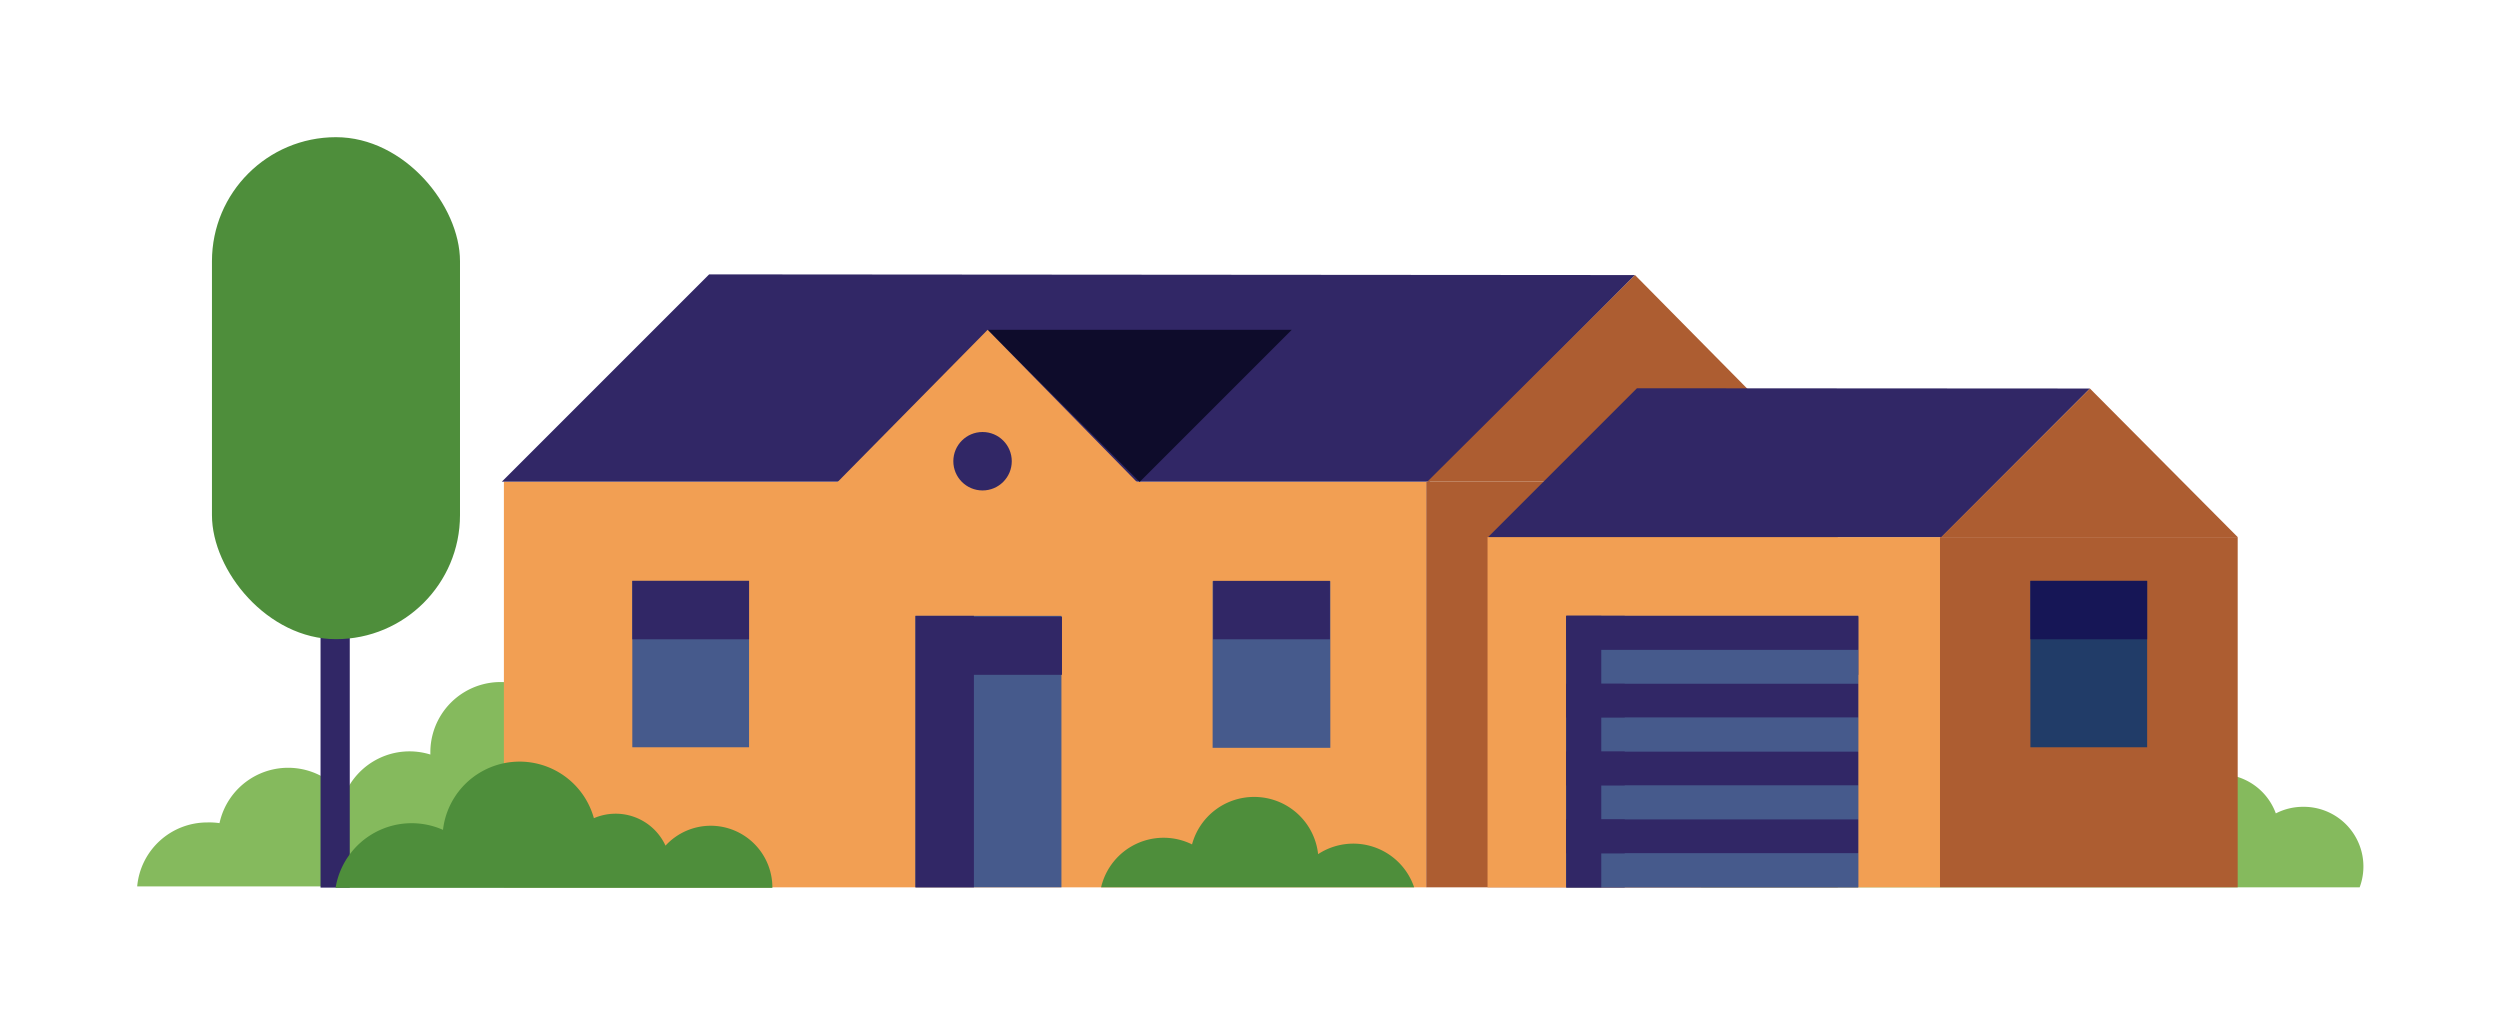 <svg id="Layer_1" data-name="Layer 1" xmlns="http://www.w3.org/2000/svg" width="182.23" height="74.7" viewBox="0 0 182.23 74.7"><defs><style>.cls-1{fill:#85ba5d;}.cls-2{fill:#f29f53;}.cls-3{fill:#312766;}.cls-4{fill:#ad5d31;}.cls-5{fill:#465a8c;}.cls-6{fill:#0e0c2b;}.cls-7{fill:none;stroke:#312766;stroke-miterlimit:10;stroke-width:2.13px;}.cls-8{fill:#4e8e3b;}.cls-9{fill:#213c68;}.cls-10{fill:#161656;}</style></defs><title>info-1</title><path id="bush" class="cls-1" d="M15.1,59.95A5.14,5.14,0,0,1,16,60a5.12,5.12,0,0,1,9.09-2,5.12,5.12,0,0,1,6.28-3c0-.08,0-.16,0-.24a5.12,5.12,0,0,1,10.22-.37,5.12,5.12,0,0,1,9.48,2.67c0,.13,0,.26,0,.39a5.12,5.12,0,0,1,7,7.16H10A5.12,5.12,0,0,1,15.1,59.95Z"/><rect id="Front_wall" data-name="Front wall" class="cls-2" x="36.73" y="35.11" width="67.23" height="29.57"/><polygon id="Roof" class="cls-3" points="119.18 20.05 51.69 20 36.58 35.11 104.2 35.11 119.18 20.05"/><g id="Side"><polygon class="cls-4" points="119.18 20.05 104.04 35.11 134.06 35.11 119.18 20.05"/><rect class="cls-4" x="103.96" y="35.11" width="30" height="29.57"/></g><g id="Door"><rect class="cls-5" x="66.73" y="44.89" width="10.64" height="19.79"/><rect class="cls-3" x="66.78" y="44.95" width="10.63" height="4.24"/><rect class="cls-3" x="58.96" y="52.66" width="19.79" height="4.26" transform="translate(14.07 123.64) rotate(-90)"/></g><g id="roof_peak" data-name="roof peak"><polygon class="cls-6" points="72.03 24.04 72.03 24.09 83.07 35.13 94.16 24.04 72.03 24.04"/><polygon class="cls-2" points="60.86 35.33 83.07 35.34 71.99 24.04 60.86 35.33"/></g><circle class="cls-3" cx="71.62" cy="33.62" r="2.13"/><g id="window"><rect class="cls-5" x="46.09" y="42.34" width="8.51" height="12.13"/><rect class="cls-3" x="46.09" y="42.34" width="8.51" height="4.26"/></g><g id="window-2" data-name="window"><rect class="cls-5" x="88.39" y="42.36" width="8.58" height="12.15"/><rect class="cls-3" x="88.43" y="42.34" width="8.51" height="4.26"/></g><path id="bush-2" data-name="bush" class="cls-1" d="M167.89,58.81a4.32,4.32,0,0,0-2,.48A4.35,4.35,0,0,0,158.46,58a4.35,4.35,0,0,0-5.41-3.37,4.35,4.35,0,0,0-8.63.72s0,.06,0,.09a4.34,4.34,0,0,0-6.9,2.2,4.34,4.34,0,0,0-7.28,2.45A4.34,4.34,0,0,0,124,64.68h48a4.35,4.35,0,0,0-4.07-5.87Z"/><g id="tree"><line class="cls-7" x1="24.43" y1="37.71" x2="24.43" y2="64.7"/><rect class="cls-8" x="15.45" y="10" width="18.08" height="36.59" rx="9.04" ry="9.04"/></g><g id="Garage"><rect id="Front_wall-2" data-name="Front wall" class="cls-2" x="108.43" y="39.15" width="32.98" height="25.53"/><polygon id="Roof-2" data-name="Roof" class="cls-3" points="152.34 28.32 119.32 28.3 108.47 39.15 141.53 39.15 152.34 28.32"/><g id="Side-2" data-name="Side"><polygon class="cls-4" points="152.34 28.32 141.5 39.15 163.11 39.15 152.34 28.32"/><rect class="cls-4" x="141.41" y="39.15" width="21.7" height="25.53"/></g><g id="window-3" data-name="window"><rect class="cls-9" x="148" y="42.34" width="8.51" height="12.13"/><rect class="cls-10" x="148" y="42.34" width="8.51" height="4.26"/></g><g id="garage_door" data-name="garage door"><rect class="cls-5" x="114.17" y="44.89" width="21.28" height="19.79"/><rect class="cls-3" x="114.22" y="44.95" width="21.23" height="4.24"/><rect class="cls-3" x="106.41" y="52.66" width="19.79" height="4.26" transform="translate(61.51 171.09) rotate(-90)"/></g><g id="garage_door_8_rows" data-name="garage door 8 rows"><rect class="cls-3" x="114.17" y="44.89" width="21.28" height="2.47"/><rect class="cls-5" x="114.17" y="47.37" width="21.28" height="2.47"/><rect class="cls-3" x="114.17" y="49.84" width="21.28" height="2.47"/><rect class="cls-5" x="114.17" y="52.31" width="21.28" height="2.47"/><rect class="cls-3" x="114.17" y="54.79" width="21.28" height="2.47"/><rect class="cls-5" x="114.17" y="57.26" width="21.28" height="2.47"/><rect class="cls-3" x="114.17" y="59.73" width="21.28" height="2.47"/><rect class="cls-5" x="114.17" y="62.21" width="21.28" height="2.47"/><rect class="cls-3" x="114.17" y="44.89" width="2.55" height="19.79"/></g></g><path id="bush-3" data-name="bush" class="cls-8" d="M51.81,60.19a4.48,4.48,0,0,0-3.3,1.45,4,4,0,0,0-5.22-2,5.62,5.62,0,0,0-11,.85,5.62,5.62,0,0,0-7.83,4.23H56.3A4.5,4.5,0,0,0,51.81,60.19Z"/><path id="bush-4" data-name="bush" class="cls-8" d="M91.41,58.09a4.68,4.68,0,0,0-4.52,3.46,4.68,4.68,0,0,0-6.63,3.13h22.82a4.68,4.68,0,0,0-7-2.42A4.68,4.68,0,0,0,91.41,58.09Z"/></svg>
